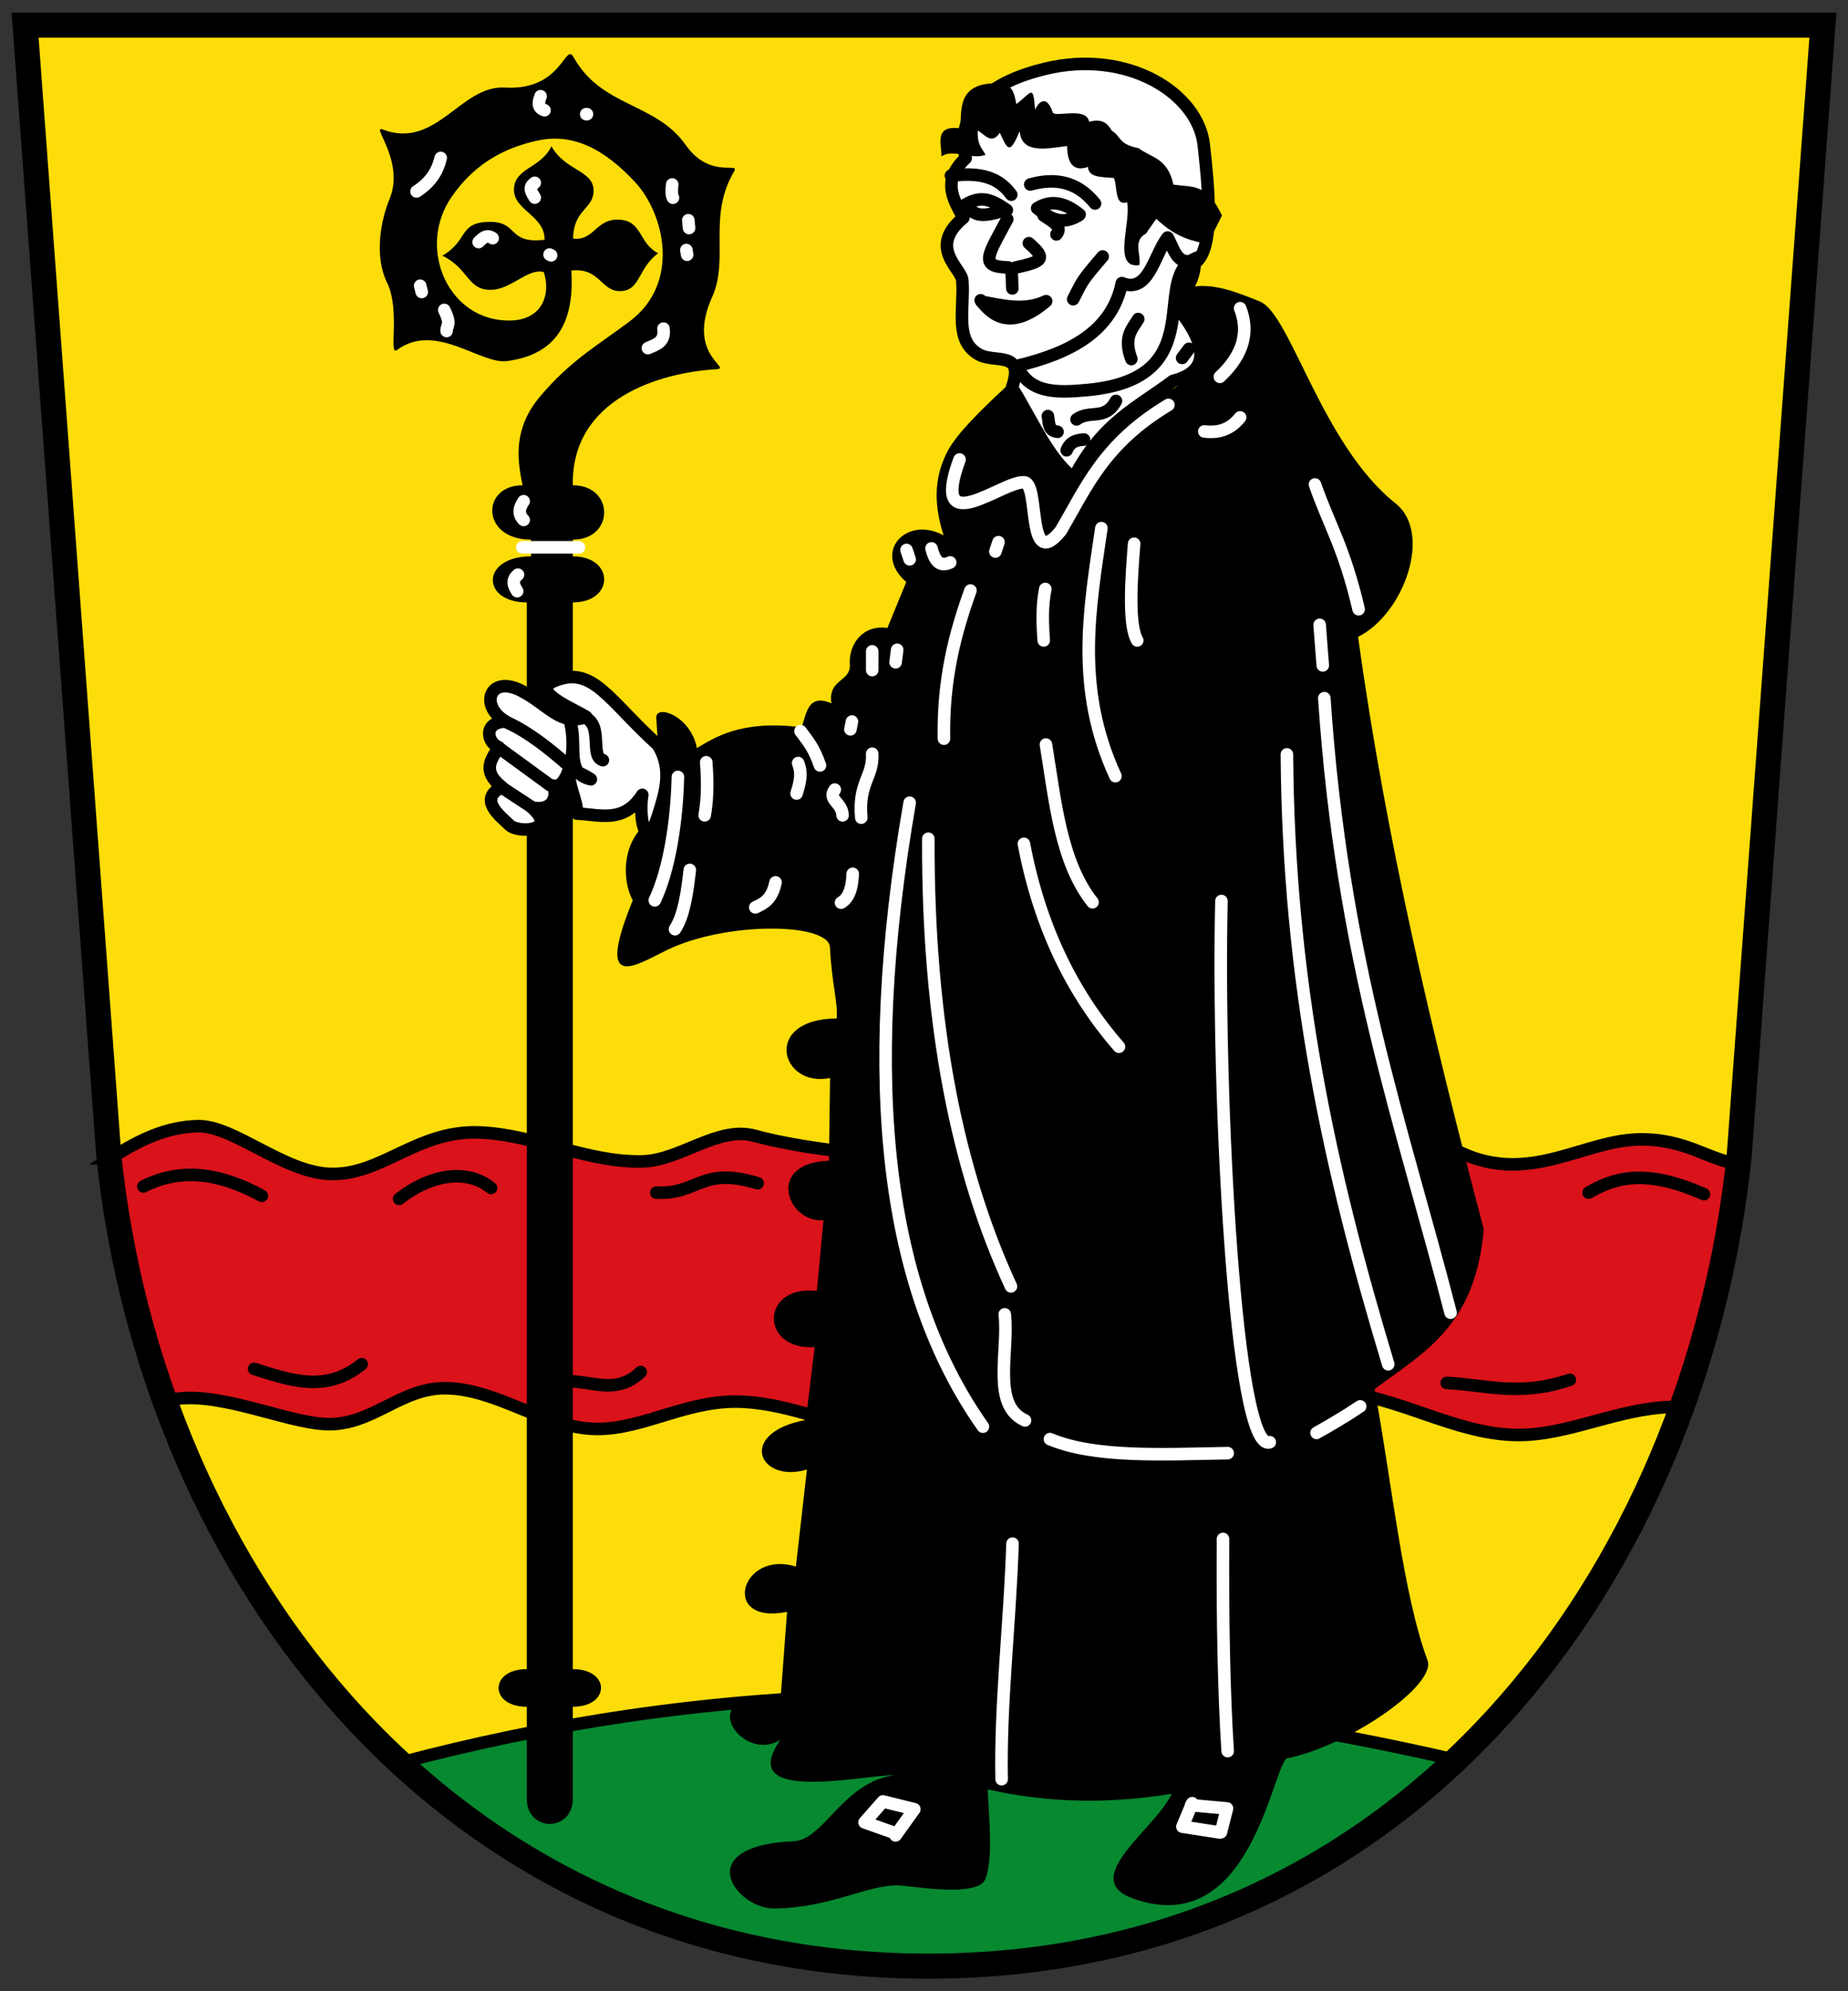<!-- Created with Inkscape (http://www.inkscape.org/) -->
<svg xmlns:rdf="http://www.w3.org/1999/02/22-rdf-syntax-ns#" xmlns="http://www.w3.org/2000/svg" height="476" width="442" version="1.1" xmlns:cc="http://creativecommons.org/ns#" xmlns:dc="http://purl.org/dc/elements/1.1/">
<rect width="100%" height="100%" fill="#333333" stroke="none"/>

<path fill="#fcdd09" stroke-miterlimit="4" d="m6,6,430,0l-20,270c-10.34,100-79,194-194,194s-185.66-94-196-194z"/>
<path stroke-linejoin="miter" d="M95.536,421.43c69.824-18.49,150.28-24.31,252.32-0.79-81.89,75.31-192.63,56.4-252.32,0.79z" stroke="#000" stroke-linecap="butt" stroke-dasharray="none" stroke-miterlimit="4" stroke-width="3" fill="#078930"/>
<path stroke-linejoin="miter" d="m26.5,276.85c6.913-4.396,13.337-7.497,20.88-7.638,8.505-0.16,20.332,10.976,31.486,11.404,12.348,0.474,20.767-10.445,35.72-9.913,13.206,0.47,25.823,7.253,39.034,6.93,9.176-0.224,17.984-8.522,26.846-6.131,47.871,12.913,162.56,0.24,162.56,0.24,19.667,14.314,33.888,0.924,48.957,0.633,11.299-0.218,16.839,5.086,23.709,5.785-4.638,26.413-8.157,43.825-13.54,58.178-13.217-0.417-24.905,6.022-37.09,6.648-14.873,0.763-28.146-8.081-42.906-10.067-33.055-4.448-69.865,7.142-103.3,9.438-15.321,1.052-26.127-6.304-40.726-7.239-13.406-0.858-23.933,6.59-35.475,6.467-12.417-0.132-23.544-9.54-35.96-9.732-10.854-0.168-17.669,8.927-28.519,8.587-9.936-0.311-26.696-8.432-37.904-5.694-6.43-18.194-12.244-36.758-13.77-57.896z" stroke="#000" stroke-linecap="butt" stroke-dasharray="none" stroke-miterlimit="4" stroke-width="3" fill="#da121a"/>
<path fill="#000" d="m126,144,0,255c-9,0-9,9,0,9v22c0,8,11,8,11,0v-22c9,0,9-9,0-9v-255c10,0,10-11,0-11v-4c10,0,10-13,0-13-0.374-20.848,21.078-26.939,34.254-27.728,4.146-0.248-7.235-3.233-0.932-17.247,4.161-9.251-1.152-19.247,5.273-30.057,1.434-2.413-5.783,1.957-11.601-6.328-7.14-10.169-20.122-8.951-26.802-20.964-2.081-3.742-2.632,8.051-16.437,7.254-10.622-0.613-16.374,14.931-29.253,10.019-2.857-1.09,5.382,7.634,1.678,16.592-2.094,5.063-3.726,13.64-0.625,19.964,3.26,6.649,0.314,17.677,2.361,16.175,9.312-6.829,19.92,3.49,26.366,2.637,13.302-1.762,15.985-11.153,15.382-21.652,6.875-0.74,7.048,5.079,11.792,4.924,4.744-0.155,4.105-5.513,8.96-9.046-4.744-2.437-3.71-7.76-9.337-8.032-5.627-0.272-5.954,5.153-11.01,4.522,0.118-7.18,5.042-7.004,4.9-11.659-0.142-4.655-6.903-4.615-10.083-10.424-2.491,5.302-8.777,5.132-8.959,10.237-0.181,5.105,7.441,6.325,7.318,12.128-9.044,1.06-6.081-4.438-13.337-4.277-7.256,0.161-4.794,4.399-11.106,8.091,6.156,2.931,5.981,7.967,11.196,8.155,5.215,0.187,9.08-5.266,13.06-4.245,1.931,5.95-0.85,12.896-11.015,11.382-12.635-1.881-18.918-17.78-11.1-29.247,5.826-8.545,13.408-12.01,20.72-13.588,8.15-1.758,15.645,1.758,23.26,9.981,6.929,7.482,10.985,24.053-1.363,33.29-7.758,5.803-14.141,9.334-21.369,17.897-6.25,7.407-5.66,14.547-4.19,21.247-10,0-10,13,2,13v4c-12,0-12,11-1,11z"/>
<path fill="#000" d="m185.35,456.23c13.551-0.293,21.557-5.482,29.266-5.537,2.734-0.019,19.383,3.157,21.092-1.582,1.698-4.707,1.025-12.218,0.527-21.356,12.789,2.869,27.033,3.797,44.03,1.055-3.966,8.441-22.438,20.348-9.228,25.047,27.686,9.848,32.951-29.943,36.648-33.484,15.031-3.035,35.939-17.565,33.748-23.465-5.897-15.881-8.581-42.759-12.655-64.859,12.113-9.003,24.089-15.087,26.102-38.23-12.26-46.354-23.375-93.137-30.057-141.58,10.873-5.367,17.94-24.773,8.964-31.902-17.678-14.042-25.128-45.307-32.43-48.249-6.341-2.555-13.359-5.522-20.038-2.373,0.963,6.701,11.815,15.279,3.164,20.829-10.076,6.464-20.636,9.611-27.684,25.047-5.009-5.543-10.546-14.678-15.556-23.729-7.057,6.512-12.371,11.856-14.501,15.819-2.994,5.571-3.754,11.912-1.055,20.301-8.943-4.866-17.091,4.095-8.934,11.148l-4.512,10.999c-5.673-0.881-9.301,3.657-8.986,8.771,0.254,4.12-5.293,3.379-4.398,9.231-5.897-2.535-5.944,2.935-7.181,5.727-14.6-1.873-21.008,2.634-25.001,4.975-1.419-7.732-9.923-10.622-9.711-7.194,0.805,13.016,1.492,15.489,1.492,23.047-9.694,3.522-10.134,14.898-7.119,20.565-9.066,22.17,0.507,15.589,8.173,11.865,14.182-6.891,38.719-6.586,39.002-0.637,0.408,8.567,1.949,13.27,1.601,16.983-17.904,0.109-13.478,16.659-1.582,14.237l-0.264,19.774c-15.242,0.468-10.042,14.882-1.318,14.237l-1.582,16.874c-13.529-1.497-13.698,14.238-0.527,13.446l-2.109,17.401c-16.575,3.085-11.252,15.283,0.264,11.864l-2.637,23.202c-13.202-4.155-18.224,14.069-2.109,10.81l-1.582,21.092c-21.521-3.195-9.636,15.549,0,9.492-10.889,15.499,19.489,8.437,27.42,8.437-12.506,1.617-16.975,15.498-24.256,15.819-25.042,1.105-13.779,16.284-4.482,16.083z"/>
<path stroke-linejoin="round" d="m242.04,92.645c3.126-8.976-4.074-5.728-7.91-7.91-5.885-3.348-3.483-10.392-3.955-17.665-0.192-2.956-8.393-7.874,0.264-15.028-2.963-5.097-4.869-9.14,0.527-14.237-2.578-11.897,6.378-18.298,18.983-21.356,19.816-4.807,36.608,5.924,37.966,18.192,1.111,10.03,2.68,24.928-2.109,28.211-0.445,5.948-3.648,7.332-4.746,10.019,8.953,10.716,7.375,16.167-0.527,18.192-8.188,6.205-16.853,9.785-23.729,23.202-6.024-4.451-10.007-14.004-14.765-21.62z" stroke="#000" stroke-linecap="round" stroke-dasharray="none" stroke-miterlimit="4" stroke-width="3" fill="#FFF"/>
<path stroke-linejoin="round" d="m140.2,171.37c-3.299-2.095-13.384-6.004-7.75-8.526,9.263-3.937,12.908,4.357,24.902,15.238,3.557,5.791,1.792,11.205,0.186,16.406-3.243,10.503-4.783,0.4-3.915-4.474-4.479,6.94-10.208,4.693-15.66,4.474,0.68-3.113-6.152-14.313,3.356-8.203-6.304-1.362-3.143-8.132-4.956-13.793,1.974,8.273-1.186,16.429-3.992,15.284,1.214,4.072-1.466,6.116-5.22,5.22,6.483,5.737-3.177,6.209-5.22,4.288-2.482-2.333-7.617-6.274-1.864-9.135-4.901-3.834-2.59-6.638-0.746-9.508-2.9-1.123-3.796-6.067,1.678-6.152-6.522-3.709-3.916-11.42,3.896-7.258,6.498,3.462,9.233,8.391,15.306,6.139z" stroke="#000" stroke-linecap="round" stroke-miterlimit="4" stroke-dasharray="none" stroke-width="3" fill="#FFF"/>
<path fill="#000" d="m225.16,37.409c0.161-2.807-1.981-7.565,4.482-6.723,0.512-4.169-1.187-11.677,10.546-10.678,2.373,0.922,2.471,2.983,2.9,4.878,3.75-2.878,4.004-4.843,4.482,1.318,1.288-2.619,2.974-2.989,4.218,0.656,0.454,1.329,8.079-1.465,8.701,2.244,3.358-0.854,4.463,0.546,5.405,2.109,2.373,1.494,1.531,3.236,6.46,4.218,2.995,2.312,6.901,2.253,8.305,8.701,4.702,0.702,7.954-0.393,11.601,7.382-2.42,4.854-2.753,5.883-4.482,6.591-4.051-0.797-7.18-2.021-11.231-5.795l-2.461,3.526c-3.24,1.741-1.066,5.028-1.599,7.543-6.516,0.887-1.941-10.011-2.9-15.028-3.09,0.974-2.255-3.658-3.164-5.8-2.763-0.269-6.109-0.026-6.196-2.637-3.579,1.194-4.941-0.938-5.01-5.01-5.229,0.678-10.868,1.883-11.337-3.559-2.373,5.739-2.9,4.428-4.746,0.395-2.021,2.979-3.577,0.391-5.273-0.527-0.188,3.541,1.07,4.188,1.846,5.8-3.433,1.291-7.822-1.583-10.546,0.395z"/>
<path stroke-linejoin="round" d="m249.58,51.48c2.653,1.781,4.533,2.771,3.098,4.552m5.34-4.552c-4.218,2.582-7.119,0.55-9.959-1.692,3.385-2.148,6.771-1.27,10.156,1.497m-17.599-1.124c-8.306,2.717-6.994-0.002-10.491-0.759,4.093-2.723,6.595-2.074,10.689,0.828m-13.38-8.243c5.618-0.633,10.903-0.378,14.435,4.552m-0.957,5.867c-4.538,8.512-6.878,11.381,0.1,11.509,1.339,0.025,0.928,3.39,1.12,5.034m-7.58,2.831c3.455,4.687,8.12,6.6,15.667,0.216-5.157,2.427-10.313,1.079-15.469,0.117m8.144-8.153c6.435-1.437,7.561-2.014,3.193-5.821m0.33-14.043c5.782-1.575,11.11-0.884,15.489,4.552m-6.789,58.989c0.935-2.204,2.529-2.43,4.152-2.567m-8.634-5.606c0.306,1.562,0.016,3.522,2.307,3.761m31.441-19.844-1.648,2.179m-25.245,14.695c3.217-2.336,6.839,0.389,9.425-4.413m-10.23-24.319c2.26-4.343,1.8-4.105,7.052-10.213m8.503,14.959c-1.233,2.148-3.688,4.117-1.648,9.561m15.886-24.062c-4.951,2.414-5.558-2.122-7.208-4.988-3.342,4.314-4.48,13.478-10.955,10.899-2.312,11.42-12.231,16.754-25.039,19.777,2.969,6.66,9.47,6.443,16.644,5.797,30.555-2.751,14.611-27.374,26.492-31.68m-146.68,109.89c4.706,1.723,1.216,9.403,4.474,10.254m-22.745-8.949c4.909,2.263,9.819,6.079,14.728,10.44m-16.406-4.101,11.745,8.576m-11.093,0.839,6.525,4.288m252.99,92.284c6.238-3.575,13.503-5.866,27.592,0.373m-61.523,45.117c9.404,0.446,17.342,3.35,29.456-0.746m-238.63,0.373c5.469,0.259,10.937,2.996,16.406-2.237m3.729-42.879c10.158,0.483,10.688-6.381,24.236-2.237m-85.759,3.729c7.333-5.764,16.157-7.358,21.999-2.61m-56.676,43.252c8.576,2.681,17.152,5.855,25.728-1.119m-52.218-42.49c9.446-4.773,18.892-2.906,28.338,2.237" stroke="#000" stroke-linecap="round" stroke-miterlimit="4" stroke-dasharray="none" stroke-width="3" fill="none"/>
<path stroke-linejoin="miter" d="m6,6,430,0l-20,270c-10.34,100-79,194-194,194s-185.66-94-196-194z" stroke="#000" stroke-linecap="butt" stroke-dasharray="none" stroke-miterlimit="4" stroke-width="6" fill="none"/>
<path stroke-linejoin="round" d="m216.82,131.47,0.746,2.237m5.22-2.61c0.711,2.679,1.793,4.617,4.474,3.356m11.559-4.847-0.746,2.237m58.54-32.066c-1.969,2.454-4.623,3.879-8.576,3.356m-8.576-6.339c-15.55,9.337-19.688,19.815-25.758,30.1-8.204,10.124-5.049-11.072-8.656-11.58-4.867-0.685-22.918,14.58-15.55-5.47m67.116-36.168c2.128,5.469,0.973,10.937-4.847,16.406m-41.761,50.71c-0.477,2.69-0.874,5.703-0.373,12.305m-35.049,2.237-0.373,2.983m-5.593-2.61,0,4.474m-4.847,12.305-0.373,1.864m67.861-44.371c-0.688,8.438-1.43,19.453,0.746,23.118m42.507-37.287c3.48,9.936,6.96,14.979,10.44,29.829m-9.322,3.729,0.746,9.694m-84.268-17.898c-3.688,10.232-6.593,21.247-6.339,35.422m37.659-50.337c-2.808,19.158-6.374,38.199,3.356,59.286m49.964-18.643c4.235,62.822,18.542,101.72,30.202,146.91m-39.15-133.47c0.37,54.315,10.075,98.93,24.236,145.79m-40.248,111.93-8.983-1.383,2.347-5.613m-0.271,0.474,8.589,0.78-1.453,5.695m-85.233-2.377,7.658,2.704m-7.565-2.802,4.302-4.903,7.51,1.866-4.492,6.255m78.317-70.859c-0.118,18.622,0.21,36.795,1.119,50.71m-51.455-49.591c-0.676,19.888-2.956,38.285-2.61,56.303m75.319-82.776c3.171-1.804,6.302-3.568,10.44-6.339m-33.185-120.81c-1.081,47.351,3.365,132.09,11.559,129.38m-52.574-0.746c10.775,4.513,26.947,3.628,42.507,3.356m-53.32-33.185c1.018,8.9-3.236,21.754,4.847,25.355m-27.592-147.65c-11.7,67.789-5.418,116.62,17.525,149.15m-13.06-140.55c-0.162,44.497,7.003,79.411,19.762,107.01m8.374-129.52c2.233,13.675,3.522,28.057,11.138,37.695m-16.411-13.966c3.66,19.375,11.344,35.457,22.738,48.505m-76.176-75.45c1.554,2.155,3.107,3.696,4.661,8.203m-5.22-0.559c0.494,1.496,1.066,2.875-0.373,7.271m9.135-0.932c-1.794,2.453,1.752,3.022,1.864,6.152m7.084-14.728c0.314,5.484-3.378,6.876-2.61,15.287m-2.051,13.423c-0.128,3.908-1.179,5.969-2.796,6.898m-36.168-7.83c-0.632,5.637-1.439,10.983-3.542,14.169m24.05-11.186c-0.85,4.068-2.83,5.067-4.847,5.966m-11.73-34.68c0.463,5.979,0.151,9.643-0.373,12.677m-6.403-9.18c-0.263,10.748-2.064,22.187-5.529,29.502m-25.168-154.37,0.373,0.186m-17.338-3.169c0.959-0.949,1.912-1.921,3.356-0.932m10.067-13.237c-1.712,1.181-0.673,2.361,0,3.542m-27.406,21.067,0.373,1.492m39.337-42.507,0.186,0m24.236,25.355,0.186,1.864m-40.92,82.862c-1.607,1.316-1.043,2.631-0.2,3.947m1.55-21.503c-1.005,1.492-1.462,2.983,0,4.474m35.53-80.195c-0.182,1.544-0.129,2.62,0.186,3.169m-31.66-24.267c-0.918,2.347-0.111,2.97,0.932,3.356m33.934,33.418,0.186,1.119m-39.431,69.948,13.54,0m20.232-52.286c0.446,3.242-1.778,3.816-3.729,4.661m-55.332-37.442c3.662-2.383,5.082-5.139,5.779-8.017m0.85,36.335c1.806,3.702,0.519,3.539,0.559,5.034" stroke="#FFF" stroke-linecap="round" stroke-miterlimit="4" stroke-dasharray="none" stroke-width="3" fill="none"/>
</svg>
